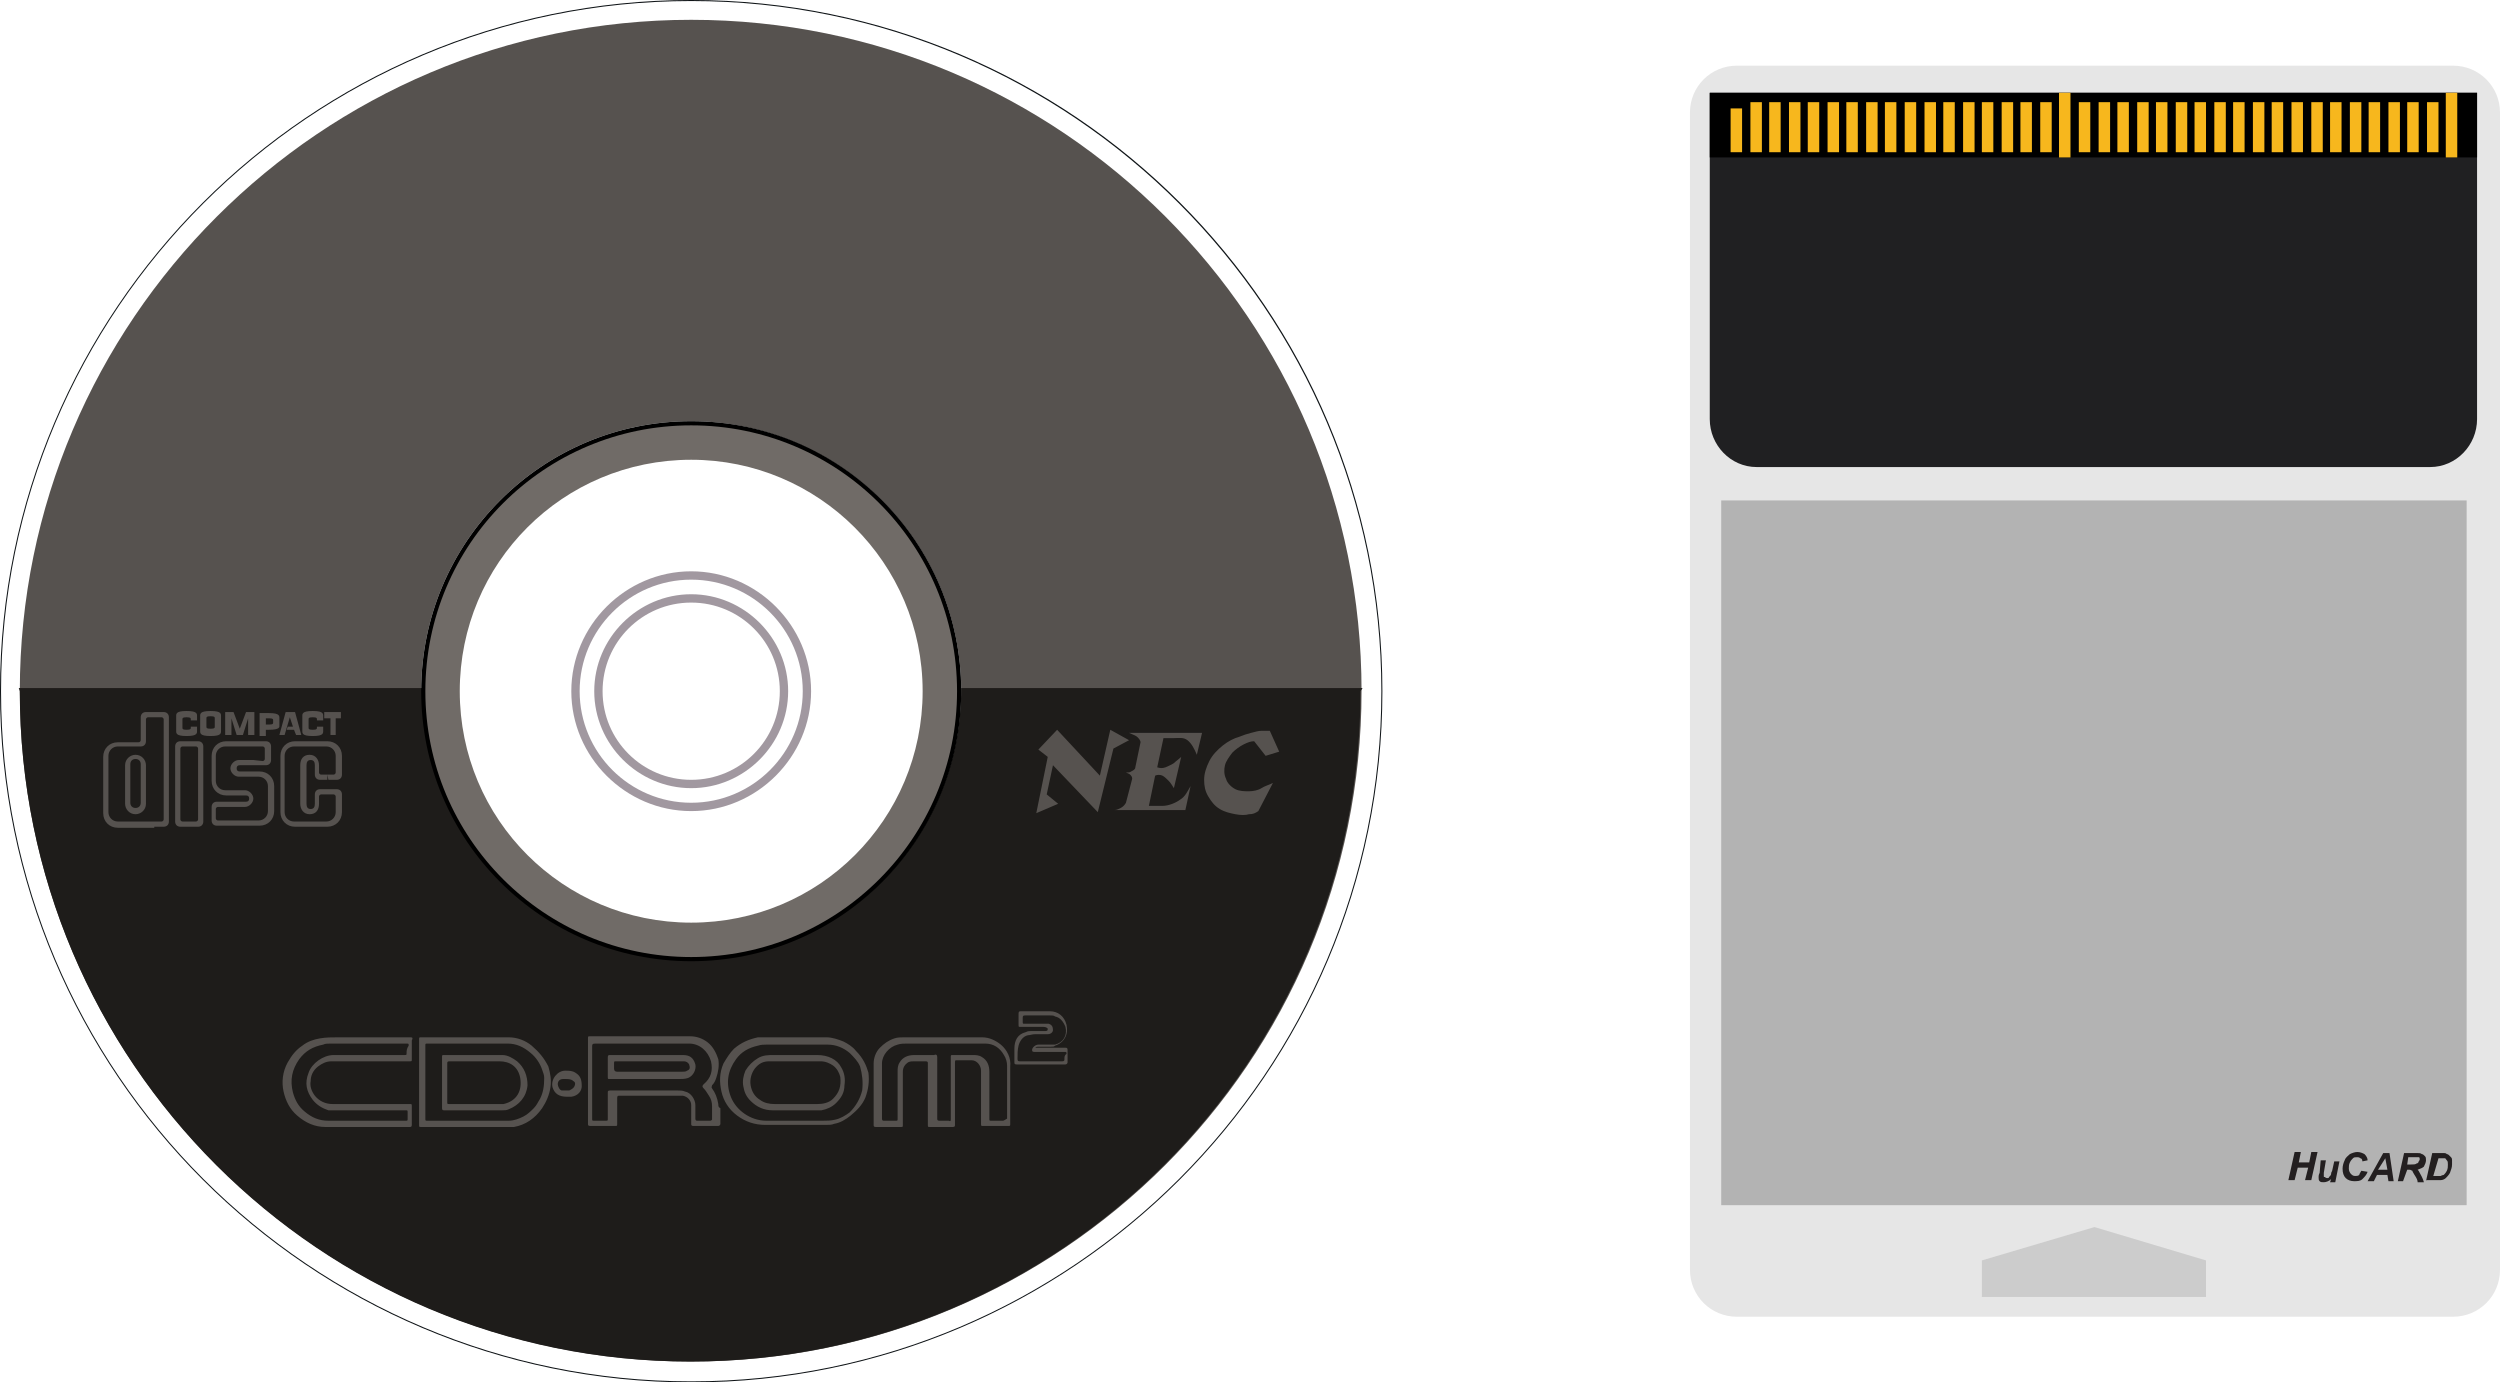 <?xml version="1.0" encoding="utf-8"?>
<!-- Generator: Adobe Illustrator 19.0.0, SVG Export Plug-In . SVG Version: 6.00 Build 0)  -->
<svg version="1.1" baseProfile="tiny" id="Calque_1"
	 xmlns="http://www.w3.org/2000/svg" xmlns:xlink="http://www.w3.org/1999/xlink" x="0px" y="0px" viewBox="0 0 239.8 132.6"
	 xml:space="preserve">
<g>
	<path fill="#E6E6E6" d="M239.8,121.8c0,2.5-2,4.5-4.5,4.5h-68.7c-2.5,0-4.5-2-4.5-4.5v-111c0-2.5,2-4.5,4.5-4.5h68.7
		c2.5,0,4.5,2,4.5,4.5V121.8z"/>
	<rect x="165.1" y="48" fill="#B3B3B3" width="71.5" height="67.6"/>
	<path fill="#202022" d="M164,8.9v31.3c0,2.5,2,4.6,4.5,4.6h64.6c2.5,0,4.5-2.1,4.5-4.6V8.9H164z"/>
	<rect x="164" y="8.9" width="73.6" height="6.2"/>
	<polygon fill="#CCCCCC" points="211.6,120.9 200.9,117.7 190.1,120.9 190.1,124.4 211.6,124.4 	"/>
	<g>
		<rect x="166" y="10.4" fill="#F7B71D" width="1.1" height="4.2"/>
		<rect x="167.9" y="9.8" fill="#F7B71D" width="1.1" height="4.8"/>
		<rect x="169.7" y="9.8" fill="#F7B71D" width="1.1" height="4.8"/>
		<rect x="171.6" y="9.8" fill="#F7B71D" width="1.1" height="4.8"/>
		<rect x="173.4" y="9.8" fill="#F7B71D" width="1.1" height="4.8"/>
		<rect x="175.3" y="9.8" fill="#F7B71D" width="1.1" height="4.8"/>
		<rect x="177.1" y="9.8" fill="#F7B71D" width="1.1" height="4.8"/>
		<rect x="179" y="9.8" fill="#F7B71D" width="1.1" height="4.8"/>
		<rect x="180.8" y="9.8" fill="#F7B71D" width="1.1" height="4.8"/>
		<rect x="182.7" y="9.8" fill="#F7B71D" width="1.1" height="4.8"/>
		<rect x="184.6" y="9.8" fill="#F7B71D" width="1.1" height="4.8"/>
		<rect x="186.4" y="9.8" fill="#F7B71D" width="1.1" height="4.8"/>
		<rect x="188.3" y="9.8" fill="#F7B71D" width="1.1" height="4.8"/>
		<rect x="190.1" y="9.8" fill="#F7B71D" width="1.1" height="4.8"/>
		<rect x="192" y="9.8" fill="#F7B71D" width="1.1" height="4.8"/>
		<rect x="193.8" y="9.8" fill="#F7B71D" width="1.1" height="4.8"/>
		<rect x="195.7" y="9.8" fill="#F7B71D" width="1.1" height="4.8"/>
		<rect x="197.5" y="8.9" fill="#F7B71D" width="1.1" height="6.2"/>
		<rect x="199.4" y="9.8" fill="#F7B71D" width="1.1" height="4.8"/>
		<rect x="201.3" y="9.8" fill="#F7B71D" width="1.1" height="4.8"/>
		<rect x="203.1" y="9.8" fill="#F7B71D" width="1.1" height="4.8"/>
		<rect x="205" y="9.8" fill="#F7B71D" width="1.1" height="4.8"/>
		<rect x="206.8" y="9.8" fill="#F7B71D" width="1.1" height="4.8"/>
		<rect x="208.7" y="9.8" fill="#F7B71D" width="1.1" height="4.8"/>
		<rect x="210.5" y="9.8" fill="#F7B71D" width="1.1" height="4.8"/>
		<rect x="212.4" y="9.8" fill="#F7B71D" width="1.1" height="4.8"/>
		<rect x="214.2" y="9.8" fill="#F7B71D" width="1.1" height="4.8"/>
		<rect x="216.1" y="9.8" fill="#F7B71D" width="1.1" height="4.8"/>
		<rect x="217.9" y="9.8" fill="#F7B71D" width="1.1" height="4.8"/>
		<rect x="219.8" y="9.8" fill="#F7B71D" width="1.1" height="4.8"/>
		<rect x="221.7" y="9.8" fill="#F7B71D" width="1.1" height="4.8"/>
		<rect x="223.5" y="9.8" fill="#F7B71D" width="1.1" height="4.8"/>
		<rect x="225.4" y="9.8" fill="#F7B71D" width="1.1" height="4.8"/>
		<rect x="227.2" y="9.8" fill="#F7B71D" width="1.1" height="4.8"/>
		<rect x="229.1" y="9.8" fill="#F7B71D" width="1.1" height="4.8"/>
		<rect x="230.9" y="9.8" fill="#F7B71D" width="1.1" height="4.8"/>
		<rect x="232.8" y="9.8" fill="#F7B71D" width="1.1" height="4.8"/>
		<rect x="234.6" y="8.9" fill="#F7B71D" width="1.1" height="6.2"/>
	</g>
	<g>
		<path fill="#231F20" d="M221.4,112h-1l-0.3,1.2h-0.6l0.6-2.7h0.6l-0.2,1h1l0.2-1h0.6l-0.6,2.7h-0.6L221.4,112z"/>
		<path fill="#231F20" d="M222.6,111.3h0.5l-0.2,1.2c0,0.1,0,0.2,0,0.3c0,0.1,0,0.1,0.1,0.1c0,0,0.1,0.1,0.2,0.1c0,0,0.1,0,0.1,0
			c0,0,0.1,0,0.1-0.1c0,0,0.1-0.1,0.1-0.1c0,0,0.1-0.1,0.1-0.2c0-0.1,0-0.1,0.1-0.3l0.2-0.9h0.5l-0.4,2h-0.5l0.1-0.3
			c-0.2,0.2-0.5,0.3-0.7,0.3c-0.2,0-0.3,0-0.4-0.1c-0.1-0.1-0.1-0.2-0.1-0.4c0-0.1,0-0.2,0.1-0.4L222.6,111.3z"/>
		<path fill="#231F20" d="M226.5,112.3l0.6,0.1c-0.1,0.3-0.3,0.5-0.5,0.7c-0.2,0.2-0.5,0.2-0.8,0.2c-0.3,0-0.6-0.1-0.8-0.3
			c-0.2-0.2-0.3-0.5-0.3-0.9c0-0.3,0.1-0.6,0.2-0.8c0.1-0.3,0.3-0.4,0.5-0.6c0.2-0.1,0.5-0.2,0.7-0.2c0.3,0,0.5,0.1,0.7,0.2
			c0.2,0.2,0.3,0.4,0.3,0.6l-0.5,0.1c0-0.2-0.1-0.3-0.2-0.3c-0.1-0.1-0.2-0.1-0.3-0.1c-0.2,0-0.3,0-0.4,0.1
			c-0.1,0.1-0.2,0.2-0.3,0.4c-0.1,0.2-0.1,0.4-0.1,0.6c0,0.2,0.1,0.4,0.2,0.5c0.1,0.1,0.2,0.2,0.4,0.2c0.1,0,0.3,0,0.4-0.1
			C226.3,112.6,226.4,112.5,226.5,112.3z"/>
		<path fill="#231F20" d="M229,112.7H228l-0.3,0.6h-0.6l1.5-2.7h0.6l0.4,2.7h-0.5L229,112.7z M229,112.2l-0.2-1.1l-0.7,1.1H229z"/>
		<path fill="#231F20" d="M230.5,113.3H230l0.6-2.7h1.2c0.2,0,0.4,0,0.5,0.1c0.1,0,0.2,0.1,0.3,0.2c0.1,0.1,0.1,0.2,0.1,0.4
			c0,0.2-0.1,0.4-0.2,0.6c-0.1,0.1-0.3,0.2-0.6,0.3c0.1,0.1,0.1,0.1,0.2,0.3c0.1,0.2,0.3,0.5,0.4,0.9h-0.6c0-0.2-0.1-0.4-0.3-0.7
			c-0.1-0.2-0.2-0.3-0.2-0.4c-0.1,0-0.1-0.1-0.3-0.1h-0.2L230.5,113.3z M230.9,111.7h0.3c0.3,0,0.5,0,0.6-0.1c0.1,0,0.2-0.1,0.2-0.2
			c0.1-0.1,0.1-0.2,0.1-0.2c0-0.1,0-0.2-0.1-0.2c0,0-0.2,0-0.3,0H231L230.9,111.7z"/>
		<path fill="#231F20" d="M232.7,113.3l0.6-2.7h0.7c0.2,0,0.3,0,0.4,0c0.1,0,0.2,0,0.3,0.1c0.1,0,0.2,0.1,0.2,0.1
			c0.1,0.1,0.1,0.1,0.2,0.2s0.1,0.2,0.1,0.3c0,0.1,0,0.2,0,0.4c0,0.3-0.1,0.5-0.2,0.8c-0.1,0.2-0.3,0.4-0.4,0.5
			c-0.1,0.1-0.3,0.2-0.5,0.2c-0.1,0-0.3,0-0.5,0H232.7z M233.4,112.8h0.3c0.2,0,0.4,0,0.4,0s0.2-0.1,0.3-0.1
			c0.1-0.1,0.2-0.2,0.3-0.4c0.1-0.2,0.1-0.4,0.1-0.6c0-0.2,0-0.3-0.1-0.4c-0.1-0.1-0.1-0.2-0.2-0.2c-0.1,0-0.2,0-0.3,0h-0.3
			L233.4,112.8z"/>
	</g>
</g>
<g>
	<path fill="#56524F" d="M130.6,66.3c0,35.5-28.8,64.3-64.3,64.3S1.9,101.8,1.9,66.3S30.8,1.9,66.3,1.9S130.6,30.7,130.6,66.3z
		 M77.3,42.9c-3.4-1.6-7.1-2.5-11-2.5C52,40.4,40.4,52,40.4,66.3S52,92.2,66.3,92.2c14.3,0,25.9-11.6,25.9-25.9
		C92.2,56,86.1,47,77.3,42.9"/>
	<g>
		<path fill="#0F1417" d="M66.3,132.6C29.7,132.6,0,102.8,0,66.3S29.7,0,66.3,0c36.6,0,66.3,29.7,66.3,66.3S102.8,132.6,66.3,132.6z
			 M66.3,0.1C29.8,0.1,0.1,29.8,0.1,66.3c0,36.5,29.7,66.2,66.2,66.2c36.5,0,66.2-29.7,66.2-66.2C132.5,29.8,102.8,0.1,66.3,0.1z"/>
	</g>
	<g>
		<path fill="#A198A0" d="M66.3,77.8c-6.3,0-11.5-5.2-11.5-11.5S60,54.8,66.3,54.8S77.8,60,77.8,66.3S72.6,77.8,66.3,77.8z
			 M66.3,55.6c-5.9,0-10.7,4.8-10.7,10.7c0,5.9,4.8,10.7,10.7,10.7C72.2,77,77,72.2,77,66.3C77,60.4,72.2,55.6,66.3,55.6z"/>
	</g>
	<g>
		<path fill="#A198A0" d="M66.3,75.6c-5.1,0-9.3-4.2-9.3-9.3c0-5.1,4.2-9.3,9.3-9.3c5.1,0,9.3,4.2,9.3,9.3
			C75.6,71.4,71.4,75.6,66.3,75.6z M66.3,57.8c-4.7,0-8.5,3.8-8.5,8.5c0,4.7,3.8,8.5,8.5,8.5c4.7,0,8.5-3.8,8.5-8.5
			C74.8,61.6,71,57.8,66.3,57.8z"/>
	</g>
	<path fill="none" stroke="#7BC043" stroke-miterlimit="10" d="M66.3,88"/>
	<path fill="none" stroke="#7BC043" stroke-miterlimit="10" d="M66.3,92.2"/>
	<path fill="none" stroke="#7BC043" stroke-miterlimit="10" d="M66.3,42.9"/>
	<path fill="none" stroke="#7BC043" stroke-miterlimit="10" d="M66.3,40.4"/>
	<path fill="none" stroke="#7BC043" stroke-miterlimit="10" d="M66.3,66.3"/>
	<path fill="none" stroke="#7BC043" stroke-miterlimit="10" d="M66.3,69.8"/>
	<path fill="#1E1C1A" d="M1.9,66.3c0,35.5,28.8,64.3,64.3,64.3s64.3-28.8,64.3-64.3l0.2-0.3H92.2c0,14.3-11.2,25.9-25.5,25.9
		c-14.3,0-25.9-11.6-25.9-25.9h-39"/>
	<g>
		<g>
			<path fill-rule="evenodd" fill="#56524F" d="M105.5,74.4l-4.1-4.4l-1.8,1.9l0.9,0.7L99.4,78l2.1-0.9l-1.1-0.9l0.6-2.8l4.3,4.5
				l1.5-6.1l1.5-0.8l-1.8-1L105.5,74.4L105.5,74.4z M109.1,70.7c0.1,0.1,0.3,0.3,0.3,0.5l0,0l-0.5,2.4l0,0c0,0.2-0.2,0.3-0.4,0.4
				c-0.1,0.1-0.3,0.1-0.5,0.1c0.2,0.1,0.3,0.1,0.4,0.2c0.1,0.1,0.2,0.2,0.2,0.4l0,0l-0.6,2.3l0,0c-0.1,0.2-0.3,0.4-0.5,0.5
				c-0.2,0.1-0.4,0.2-0.6,0.2l0,0h6.8l0.5-2.3l0,0c-0.3,0.5-0.5,1-1,1.3c-0.4,0.3-1.1,0.6-1.7,0.6l0,0h-1.3l0.6-2.9l0,0
				c0.2-0.1,0.5-0.1,0.7,0c0.2,0.1,0.4,0.3,0.6,0.5c0.2,0.2,0.3,0.4,0.5,0.7l0,0l0.7-3l0,0c-0.2,0.2-0.5,0.4-0.7,0.6
				c-0.3,0.2-0.6,0.3-0.8,0.4c-0.3,0.1-0.5,0.1-0.8,0l0,0l0.6-2.8l1,0l0,0c0.5,0,0.9-0.1,1.3,0.2c0.4,0.3,0.7,0.9,0.9,1.4l0,0
				l0.5-2.1h-7l0,0C108.8,70.5,109,70.6,109.1,70.7L109.1,70.7z M117.3,71.5c-0.5,0.4-1,0.9-1.3,1.5c-0.3,0.6-0.5,1.2-0.5,1.8
				c0,0.6,0.1,1.1,0.4,1.6c0.3,0.5,0.6,0.9,1.1,1.2c0.5,0.3,1,0.4,1.5,0.5c0.5,0.1,1,0.1,1.3,0c0.4,0,0.6-0.1,0.9-0.3l0,0l1.4-2.7
				l0,0c-0.4,0.2-0.8,0.3-1.1,0.5s-0.8,0.3-1.2,0.3c-0.4,0-0.9,0-1.3-0.2c-0.4-0.2-0.8-0.6-0.9-1c-0.2-0.4-0.2-0.9-0.1-1.3
				s0.4-0.8,0.7-1.2c0.3-0.3,0.7-0.6,1.1-0.8c0.4-0.2,0.7-0.3,1-0.3l0,0l1.1,1.4l1.3-0.4l-0.9-2l0,0c-0.2,0-0.5,0-0.8,0
				c-0.3,0-0.6,0.1-1,0.2c-0.4,0.1-0.7,0.2-1.2,0.4C118.4,70.8,117.8,71.1,117.3,71.5L117.3,71.5z"/>
		</g>
		<g>
			<path fill="#56524F" d="M30.4,69.7c0,0.1,0,0.1,0,0.1c0,0.1,0,0.2-0.4,0.2s-0.4-0.1-0.4-0.2c0,0,0-0.3,0-0.4c0-0.1,0-0.4,0-0.4
				c0-0.1,0-0.2,0.4-0.2s0.4,0.1,0.4,0.2c0,0,0,0.1,0,0.1l0.6,0c0-0.1,0-0.2,0-0.3c0-0.3,0.1-0.6-1-0.6c-1.1,0-1,0.3-1,0.6
				c0,0.1,0,0.3,0,0.6c0,0.2,0,0.5,0,0.6c0,0.3-0.1,0.6,1,0.6c1.1,0,1-0.3,1-0.6c0-0.1,0-0.2,0-0.3H30.4L30.4,69.7z"/>
			<polygon fill="#56524F" points="23.6,68.3 23,69.9 22.4,68.3 21.6,68.3 21.6,70.5 22.2,70.5 22.2,68.9 22.7,70.5 23.3,70.5 
				23.8,68.9 23.8,70.5 24.4,70.5 24.4,68.3 			"/>
			<polygon fill="#56524F" points="31.1,68.3 32.7,68.3 32.7,68.9 32.2,68.9 32.2,70.5 31.7,70.5 31.7,68.9 31.1,68.9 			"/>
			<polygon fill="#56524F" points="26.8,70.5 27.4,68.3 28.3,68.3 28.9,70.5 28.4,70.5 28.2,70 27.5,70 27.6,69.7 28.1,69.7 
				27.8,68.8 27.3,70.5 			"/>
			<path fill="#56524F" d="M20.2,68.7c0.4,0,0.4,0.1,0.4,0.2c0,0,0,0.3,0,0.4c0,0.1,0,0.4,0,0.4c0,0.1,0,0.2-0.4,0.2
				s-0.4-0.1-0.4-0.2c0,0,0-0.3,0-0.4c0-0.1,0-0.4,0-0.4C19.8,68.8,19.8,68.7,20.2,68.7l0-0.5c-1.1,0-1,0.3-1,0.6c0,0.1,0,0.3,0,0.6
				c0,0.2,0,0.5,0,0.6c0,0.3-0.1,0.6,1,0.6c1.1,0,1-0.3,1-0.6c0-0.1,0-0.3,0-0.6c0-0.2,0-0.5,0-0.6c0-0.3,0.1-0.6-1-0.6L20.2,68.7z"
				/>
			<path fill="#56524F" d="M18.3,69.7c0,0.1,0,0.1,0,0.1c0,0.1,0,0.2-0.4,0.2c-0.4,0-0.4-0.1-0.4-0.2c0,0,0-0.3,0-0.4
				c0-0.1,0-0.4,0-0.4c0-0.1,0-0.2,0.4-0.2c0.4,0,0.4,0.1,0.4,0.2c0,0,0,0.1,0,0.1l0.6,0c0-0.1,0-0.2,0-0.3c0-0.3,0.1-0.6-1-0.6
				c-1.1,0-1,0.3-1,0.6c0,0.1,0,0.3,0,0.6c0,0.2,0,0.5,0,0.6c0,0.3-0.1,0.6,1,0.6c1.1,0,1-0.3,1-0.6c0-0.1,0-0.2,0-0.3H18.3z"/>
			<path fill="#56524F" d="M25.8,70l-0.3,0v-0.5l0.3,0c0.4,0,0.4-0.1,0.4-0.2c0,0,0,0,0-0.1s0-0.1,0-0.1c0-0.1,0-0.2-0.4-0.2l-0.3,0
				l0,1.7h-0.6v-2.2l0.9,0c1.1,0,1,0.3,1,0.6c0,0,0,0.2,0,0.3c0,0.1,0,0.2,0,0.3C26.8,69.7,26.9,70,25.8,70L25.8,70z"/>
			<path fill="#56524F" d="M14.8,78.8l-3.5,0c-0.5,0-0.9-0.4-0.9-0.9v-5.4c0-0.5,0.4-0.9,0.9-0.9l2.2,0c0.3,0,0.5-0.2,0.5-0.5l0-2.1
				c0-0.1,0.1-0.2,0.2-0.2h1.3c0.1,0,0.2,0.1,0.2,0.2l0,9.6c0,0.1-0.1,0.2-0.2,0.2L14.8,78.8l0,0.5h0.9c0.3,0,0.5-0.2,0.5-0.5V68.8
				c0-0.3-0.2-0.5-0.5-0.5H14c-0.3,0-0.5,0.2-0.5,0.5l0,2.2c0,0.1-0.1,0.2-0.2,0.2l-2,0c-0.8,0-1.4,0.6-1.4,1.4l0,5.4
				c0,0.8,0.6,1.4,1.4,1.4l3.5,0L14.8,78.8L14.8,78.8z"/>
			<path fill="#56524F" d="M13.5,76.8v-3.5c0-0.3-0.2-0.5-0.5-0.5c-0.3,0-0.5,0.2-0.5,0.5v3.7c0,0.3,0.2,0.5,0.5,0.5
				c0.3,0,0.5-0.2,0.5-0.5V76.8l0.5,0v0.3c0,0.6-0.5,1-1,1c-0.6,0-1-0.5-1-1v-3.7c0-0.6,0.5-1,1-1c0.6,0,1,0.5,1,1v3.5L13.5,76.8z"
				/>
			<path fill="#56524F" d="M18.2,78.8h-0.7c-0.1,0-0.2-0.1-0.2-0.2l0-6.8c0-0.1,0.1-0.2,0.2-0.2h1.3c0.1,0,0.2,0.1,0.2,0.2l0,6.8
				c0,0.1-0.1,0.2-0.2,0.2L18.2,78.8v0.5l0.8,0c0.3,0,0.5-0.2,0.5-0.5v-7.2c0-0.3-0.2-0.5-0.5-0.5l-1.7,0c-0.3,0-0.5,0.2-0.5,0.5
				l0,7.2c0,0.3,0.2,0.5,0.5,0.5l0.9,0V78.8L18.2,78.8z"/>
			<path fill="#56524F" d="M24.3,72.9l-1.4,0c-0.4,0-0.8,0.4-0.8,0.8c0,0.4,0.4,0.8,0.8,0.8l1.9,0c0.5,0,0.9,0.4,0.9,0.9l0,2.4
				c0,0.5-0.4,0.9-0.9,0.9l-3.9,0c-0.1,0-0.2-0.1-0.2-0.2v-0.9c0-0.1,0.1-0.2,0.2-0.2l2.6,0c0.4,0,0.8-0.4,0.8-0.8
				c0-0.4-0.4-0.8-0.8-0.8l-1.9,0c-0.5,0-0.9-0.4-0.9-0.9v-2.4c0-0.5,0.4-0.9,0.9-0.9l3.6,0c0.1,0,0.2,0.1,0.2,0.2v1
				c0,0.1-0.1,0.2-0.2,0.2L24.3,72.9l0,0.5l1.2,0c0.3,0,0.5-0.2,0.5-0.5l0-1.3c0-0.3-0.2-0.5-0.5-0.5l-3.8,0c-0.8,0-1.4,0.6-1.4,1.4
				v2.4c0,0.8,0.6,1.4,1.4,1.4l1.9,0c0.2,0,0.3,0.1,0.3,0.3c0,0.2-0.1,0.3-0.3,0.3l-2.8,0c-0.3,0-0.5,0.2-0.5,0.5v1.3
				c0,0.3,0.2,0.5,0.5,0.5l4.1,0c0.8,0,1.4-0.6,1.4-1.4l0-2.4c0-0.8-0.6-1.4-1.4-1.4l-1.9,0c-0.2,0-0.3-0.1-0.3-0.3
				c0-0.2,0.1-0.3,0.3-0.3h1.4L24.3,72.9z"/>
			<path fill="#56524F" d="M31.4,74.3h0.6c0.1,0,0.2-0.1,0.2-0.2l0-1.6c0-0.5-0.4-0.9-0.9-0.9h-3.1c-0.5,0-0.9,0.4-0.9,0.9v5.4
				c0,0.5,0.4,0.9,0.9,0.9h3.1c0.5,0,0.9-0.4,0.9-0.9l0-1.5c0-0.1-0.1-0.2-0.2-0.2h-1.2c-0.1,0-0.2,0.1-0.2,0.2l0,0.7
				c0,0.6-0.3,1-0.9,1c-0.6,0-0.9-0.5-0.9-1v-3.7c0-0.6,0.3-1,0.9-1c0.6,0,0.9,0.5,0.9,1l0,0.7c0,0.1,0.1,0.2,0.2,0.2L31.4,74.3
				l0,0.5h-0.7c-0.3,0-0.5-0.2-0.5-0.5l0-0.9c0-0.3-0.1-0.5-0.4-0.5s-0.4,0.2-0.4,0.5v3.7c0,0.3,0.1,0.5,0.4,0.5s0.4-0.2,0.4-0.5
				l0-0.9c0-0.3,0.2-0.5,0.5-0.5h1.6c0.3,0,0.5,0.2,0.5,0.5l0,1.7c0,0.8-0.6,1.4-1.4,1.4h-3.1c-0.8,0-1.4-0.6-1.4-1.4v-5.4
				c0-0.8,0.6-1.4,1.4-1.4h3.1c0.8,0,1.4,0.6,1.4,1.4l0,1.8c0,0.3-0.2,0.5-0.5,0.5h-0.8L31.4,74.3L31.4,74.3z"/>
		</g>
		<path fill-rule="evenodd" fill="#56524F" d="M96,100.2c-0.5-0.4-1.1-0.7-1.8-0.7h-7.5c-0.3,0-0.6,0-0.9,0.1
			c-0.6,0.2-1,0.5-1.4,0.9c-0.4,0.4-0.6,1-0.6,1.5c0,2,0,3.9,0,5.9c0,0.1,0,0.2,0.2,0.2c0.8,0,1.6,0,2.4,0c0.2,0,0.2,0,0.2-0.2
			c0-1.7,0-3.4,0-5.1c0-0.4,0.2-0.7,0.5-0.9c0.2-0.1,0.4-0.1,0.6-0.1c0.4,0,0.7,0,1.1,0c0.2,0,0.2,0.1,0.2,0.2c0,2,0,4,0,5.9
			c0,0.2,0,0.2,0.2,0.2c0.7,0,1.5,0,2.2,0c0.2,0,0.2-0.1,0.2-0.2c0-1.4,0-2.8,0-4.3c0-0.6,0-1.2,0-1.7c0-0.1,0-0.2,0.1-0.2
			c0.5,0,1,0,1.5,0c0.5,0,0.9,0.5,0.9,1c0,1.7,0,3.4,0,5.1c0,0.2,0,0.2,0.2,0.2c0.8,0,1.6,0,2.4,0c0.2,0,0.2,0,0.2-0.2
			c0-1.8,0-3.7,0-5.5C97,101.5,96.6,100.7,96,100.2z M96.2,107.5c-0.4,0-0.8,0-1.1,0c-0.2,0-0.2,0-0.2-0.2c0-1.5,0-3,0-4.5
			c0-0.6-0.2-1.1-0.7-1.4c-0.3-0.2-0.6-0.2-0.9-0.2c-0.6,0-1.3,0-1.9,0c-0.2,0-0.2,0-0.2,0.2c0,2,0,4,0,5.9c0,0.2,0,0.3-0.2,0.2
			c-0.3,0-0.6,0-0.9,0c-0.2,0-0.2-0.1-0.2-0.2c0-2,0-4,0-5.9c0-0.2-0.1-0.3-0.3-0.2c-0.6,0-1.2,0-1.9,0c-0.6,0-1.1,0.2-1.4,0.7
			c-0.2,0.3-0.2,0.6-0.2,0.9c0,1.5,0,3,0,4.5c0,0.2,0,0.2-0.2,0.2c-0.4,0-0.8,0-1.1,0c-0.1,0-0.2,0-0.2-0.2c0-1.8,0-3.5,0-5.3
			c0-0.8,0.7-1.6,1.5-1.8c0.3-0.1,0.6-0.1,0.9-0.1c1.2,0,2.4,0,3.6,0c1.3,0,2.6,0,3.9,0c0.8,0,1.4,0.4,1.8,1.1
			c0.2,0.3,0.3,0.7,0.3,1c0,1.7,0,3.4,0,5.1C96.4,107.4,96.3,107.5,96.2,107.5z M39.4,99.5c-2.3,0-4.6,0-7,0c-0.6,0-1.1,0-1.7,0.1
			c-0.6,0.1-1.2,0.3-1.7,0.7c-0.6,0.4-1,0.9-1.4,1.6c-0.5,0.9-0.6,1.9-0.4,2.8c0.2,0.9,0.6,1.7,1.3,2.3c0.8,0.7,1.7,1.1,2.7,1.1
			c1.3,0,2.6,0,3.9,0c1.4,0,2.8,0,4.2,0c0.1,0,0.2,0,0.2-0.2c0-0.6,0-1.2,0-1.8c0-0.2,0-0.2-0.2-0.2c-2.5,0-4.9,0-7.4,0
			c-0.7,0-1.3-0.3-1.7-0.8c-0.3-0.4-0.5-0.9-0.4-1.4c0-0.5,0.2-1,0.7-1.4c0.4-0.3,0.8-0.5,1.3-0.5c2.5,0,5,0,7.5,0
			c0.2,0,0.2,0,0.2-0.2c0-0.6,0-1.2,0-1.8C39.6,99.6,39.6,99.5,39.4,99.5z M39,101c0,0.2,0,0.2-0.2,0.2c-1.9,0-3.8,0-5.7,0
			c-0.4,0-0.7,0-1.1,0c-1,0-2.1,0.8-2.4,1.7c-0.4,1-0.2,1.8,0.4,2.6c0.4,0.5,0.9,0.8,1.5,1c0.1,0,0.3,0,0.4,0c2.3,0,4.6,0,7,0
			c0.2,0,0.2,0,0.2,0.2c0,0.2,0,0.4,0,0.6c0,0.2,0,0.2-0.2,0.2c-1.3,0-2.5,0-3.8,0c-1.2,0-2.4,0-3.6,0c-0.9,0-1.6-0.3-2.3-0.9
			c-0.6-0.5-0.9-1.1-1.1-1.8c-0.3-1.2-0.1-2.2,0.6-3.2c0.6-0.8,1.3-1.2,2.3-1.4c0.2-0.1,0.4-0.1,0.7-0.1c2.4,0,4.9,0,7.3,0
			c0.2,0,0.2,0,0.2,0.2C39,100.6,39,100.8,39,101z M68.9,105.9c-0.1-0.6-0.3-1.1-0.6-1.5c-0.1-0.1,0-0.2,0-0.3
			c0.2-0.2,0.3-0.4,0.4-0.7c0.2-0.6,0.3-1.2,0.2-1.8c-0.2-0.6-0.5-1.2-1-1.6c-0.5-0.4-1.1-0.6-1.7-0.6c-1.6,0-3.1,0-4.7,0
			c-1.6,0-3.3,0-4.9,0c-0.2,0-0.2,0-0.2,0.2c0,2.7,0,5.5,0,8.2c0,0.1,0,0.2,0.2,0.2c0.8,0,1.6,0,2.4,0c0.2,0,0.2,0,0.2-0.2
			c0-0.8,0-1.7,0-2.5c0-0.2,0.1-0.2,0.2-0.2c1.8,0,3.7,0,5.5,0c0.2,0,0.4,0,0.6,0c0.5,0.1,0.8,0.5,0.8,0.9c0,0.6,0,1.2,0,1.8
			c0,0.1,0,0.2,0.2,0.2c0.8,0,1.6,0,2.4,0c0.1,0,0.2-0.1,0.2-0.2c0-0.5,0-1,0-1.5C68.9,106.2,68.9,106.1,68.9,105.9z M68.1,107.5
			c-0.4,0-0.8,0-1.2,0c-0.1,0-0.2,0-0.2-0.2c0-0.4,0-0.9,0-1.3c0-0.5-0.4-1.2-1-1.3c-0.2-0.1-0.5-0.1-0.7-0.1c-2.2,0-4.3,0-6.5,0
			c-0.2,0-0.2,0.1-0.2,0.2c0,0.8,0,1.7,0,2.5c0,0.2,0,0.2-0.2,0.2c-0.4,0-0.7,0-1.1,0c-0.2,0-0.2,0-0.2-0.2c0-2.1,0-4.2,0-6.3
			c0-0.2,0-0.4,0-0.6c0-0.2,0-0.3,0.3-0.3c1.5,0,3,0,4.5,0c1.5,0,3,0,4.5,0c1,0,1.8,0.7,2.1,1.7c0.2,0.9,0,1.6-0.7,2.2
			c-0.1,0.1-0.2,0.2,0,0.4c0.2,0.2,0.3,0.4,0.5,0.7c0.2,0.3,0.3,0.6,0.3,1c0,0.4,0,0.9,0,1.3C68.2,107.5,68.2,107.5,68.1,107.5z
			 M51,100.3c-0.6-0.5-1.4-0.8-2.2-0.8c-2.8,0-5.6,0-8.4,0c-0.2,0-0.2,0-0.2,0.2c0,2.7,0,5.4,0,8.2c0,0.2,0,0.2,0.2,0.2
			c1.4,0,2.8,0,4.3,0c1.4,0,2.7,0,4.1,0c0.2,0,0.3,0,0.5,0c1.1-0.2,2-0.8,2.7-1.8c0.4-0.6,0.7-1.3,0.8-2c0.1-0.7,0-1.3-0.2-2
			C52.2,101.5,51.7,100.9,51,100.3z M51.8,105.4c-0.2,0.3-0.3,0.6-0.6,0.9c-0.3,0.3-0.6,0.6-1,0.8c-0.4,0.2-0.9,0.4-1.4,0.4
			c-1.3,0-2.6,0-3.9,0c-1.3,0-2.6,0-3.9,0c-0.2,0-0.2,0-0.2-0.2c0-2.3,0-4.6,0-7c0-0.2,0-0.2,0.2-0.2c2.6,0,5.1,0,7.7,0
			c0.8,0,1.5,0.3,2.2,0.9c0.5,0.4,0.9,1,1.1,1.6c0.1,0.3,0.2,0.5,0.2,0.8C52.2,104.2,52.1,104.8,51.8,105.4z M82.1,100.8
			c-0.3-0.4-0.8-0.7-1.2-0.9c-0.5-0.2-1.1-0.4-1.6-0.4c-1,0-2,0-3.1,0c-0.9,0-1.8,0-2.6,0c-0.3,0-0.6,0-0.9,0
			c-0.9,0.2-1.6,0.5-2.3,1.1c-0.4,0.4-0.7,0.9-1,1.4c-0.4,0.9-0.4,1.8-0.2,2.7c0.2,0.9,0.7,1.7,1.5,2.3c0.8,0.6,1.7,0.9,2.7,0.9
			c1.9,0,3.8,0,5.8,0c0.3,0,0.6,0,0.8-0.1c0.6-0.1,1.1-0.4,1.6-0.8c0.6-0.5,1.1-1,1.4-1.7c0.3-0.8,0.4-1.6,0.3-2.4
			C83.1,102.2,82.8,101.5,82.1,100.8z M82.7,104.6c-0.2,0.8-0.6,1.5-1.2,2.1c-0.4,0.3-0.9,0.6-1.4,0.7c-0.4,0.1-0.8,0.1-1.2,0.1
			h-2.6c-0.9,0-1.9,0-2.8,0c-1.5,0-2.9-1-3.4-2.3c-0.5-1.3-0.3-2.5,0.5-3.6c0.5-0.7,1.2-1.1,2.1-1.3c0.3-0.1,0.6-0.1,0.8-0.1
			c2,0,4,0,5.9,0c0.8,0,1.5,0.3,2.1,0.8c0.4,0.4,0.8,0.8,1,1.3C82.7,103,82.8,103.8,82.7,104.6z M102.2,100.5c-0.9,0-1.7,0-2.6,0
			h-0.3c0.1-0.1,0.2-0.1,0.3-0.1c0.4,0,0.8,0,1.2,0c0.2,0,0.3,0,0.4-0.1c0.9-0.3,1.3-1.1,1.1-2c-0.2-0.8-0.8-1.3-1.6-1.3
			c-0.9,0-1.9,0-2.8,0c-0.2,0-0.2,0.1-0.2,0.3c0,0.3,0,0.7,0,1c0,0.2,0,0.2,0.2,0.2c0.7,0,1.5,0,2.2,0c0.2,0,0.4,0.1,0.4,0.2
			c0,0.2-0.1,0.2-0.4,0.2c-0.4,0-0.8,0-1.2,0c-0.2,0-0.3,0-0.5,0.1c-0.8,0.2-1.1,0.8-1.1,1.6c0,0.4,0,0.8,0,1.3c0,0.1,0,0.2,0.2,0.2
			c1.6,0,3.2,0,4.7,0c0.1,0,0.2-0.1,0.2-0.2c0-0.4,0-0.8,0-1.2C102.4,100.5,102.3,100.5,102.2,100.5z M102.1,101.6
			c0,0.1,0,0.2-0.2,0.2c0,0,0,0,0,0h-2.1c-0.7,0-1.4,0-2,0c-0.2,0-0.2-0.1-0.2-0.3c0-0.4,0-0.8,0.1-1.2c0.1-0.4,0.4-0.9,0.9-1
			c0.2,0,0.4-0.1,0.7-0.1c0.4,0,0.8,0,1.2,0c0.3,0,0.5-0.2,0.5-0.4c0-0.3-0.1-0.5-0.4-0.6c-0.2,0-0.4,0-0.6,0c-0.6,0-1.1,0-1.7,0
			c-0.2,0-0.2,0-0.2-0.2c0-0.1,0-0.3,0-0.4c0-0.2,0.1-0.2,0.3-0.2c0.8,0,1.5,0,2.3,0c0.2,0,0.4,0,0.5,0.1c0.5,0.1,0.8,0.5,1,1
			c0.2,0.8-0.2,1.5-1,1.7c-0.1,0-0.1,0-0.2,0c-0.5,0-0.9,0-1.4,0c-0.3,0-0.6,0.3-0.6,0.5c0,0.1,0,0.2,0.2,0.2c0.3,0,0.5,0,0.8,0
			c0.7,0,1.4,0,2.1,0c0.2,0,0.2,0,0.2,0.2C102.1,101.2,102.1,101.4,102.1,101.6z M55.2,102.9c-0.3-0.2-0.6-0.2-1-0.2
			c-0.7,0-1.4,0.8-1.2,1.6c0.2,0.6,0.6,0.9,1.4,0.9c0.1,0,0.2,0,0.4,0c0.7-0.1,1-0.6,1-1C55.8,103.6,55.7,103.2,55.2,102.9z
			 M55.1,104.2c-0.1,0.2-0.3,0.3-0.5,0.4c-0.2,0-0.5,0-0.7,0c-0.2,0-0.4-0.4-0.4-0.6c0-0.3,0.2-0.5,0.5-0.5c0.1,0,0.2,0,0.3,0
			c0.2,0,0.5,0,0.7,0.2C55.2,103.8,55.2,104,55.1,104.2z M65.5,101.2c-2.3,0-4.6,0-7,0c-0.1,0-0.2,0-0.2,0.2c0,0.6,0,1.3,0,1.9
			c0,0.2,0,0.2,0.2,0.2c1.2,0,2.3,0,3.5,0c1,0,2.1,0,3.1,0c0.3,0,0.6,0,0.9-0.1c0.5-0.2,0.8-0.8,0.7-1.3
			C66.5,101.4,66.1,101.2,65.5,101.2z M65.9,102.7c-0.1,0.1-0.3,0.1-0.5,0.1c-2.1,0-4.1,0-6.2,0c-0.2,0-0.3-0.1-0.3-0.3
			c0-0.2,0-0.4,0-0.5c0-0.2,0-0.2,0.2-0.2c1.1,0,2.2,0,3.3,0c1.1,0,2.2,0,3.2,0c0.2,0,0.4,0.1,0.5,0.3
			C66.2,102.4,66.2,102.6,65.9,102.7z M49.6,101.8c-0.4-0.3-0.9-0.6-1.4-0.6c-1.9,0-3.7,0-5.6,0c-0.2,0-0.2,0-0.2,0.2
			c0,1.6,0,3.3,0,4.9c0,0.2,0.1,0.2,0.2,0.2c0.9,0,1.9,0,2.8,0c0.9,0,1.8,0,2.8,0c0.2,0,0.4,0,0.6-0.1c1-0.4,1.7-1.2,1.8-2.3
			C50.6,103.2,50.3,102.4,49.6,101.8z M48.3,105.9c-0.1,0-0.1,0-0.2,0h-2.5c-0.8,0-1.7,0-2.5,0c-0.2,0-0.2,0-0.2-0.2
			c0-1.2,0-2.5,0-3.7c0-0.1,0-0.2,0.2-0.2c1.6,0,3.2,0,4.8,0c1,0,1.8,0.5,2,1.6C50.1,104.6,49.6,105.6,48.3,105.9z M78.4,101.2
			c-0.7,0-1.5,0-2.2,0c-0.7,0-1.3,0-2,0c-0.5,0-1,0-1.5,0.3c-0.5,0.3-0.9,0.7-1.2,1.2c-0.2,0.5-0.3,1-0.2,1.5c0.1,0.6,0.3,1,0.7,1.4
			c0.6,0.6,1.3,0.9,2.1,0.9c1.3,0,2.6,0,3.8,0c0.3,0,0.6,0,0.9,0c0.5-0.1,1-0.3,1.4-0.7c0.5-0.5,0.8-1,0.8-1.7
			c0.1-0.6,0-1.2-0.3-1.7C80.3,101.6,79.4,101.2,78.4,101.2z M79.9,105.4c-0.4,0.4-1,0.5-1.5,0.5c-0.7,0-1.4,0-2.1,0
			c-0.7,0-1.4,0-2,0c-0.5,0-1-0.1-1.4-0.4c-0.5-0.3-0.8-0.8-0.9-1.4c-0.1-0.6,0.1-1.2,0.4-1.6c0.4-0.5,0.8-0.7,1.4-0.7
			c1.6,0,3.3,0,4.9,0c0.5,0,0.9,0.2,1.2,0.4c0.4,0.3,0.6,0.7,0.7,1.1C80.7,104.2,80.5,104.8,79.9,105.4z"/>
	</g>
	<g>
		<path d="M66.3,92.2c-14.3,0-25.9-11.6-25.9-25.9S52,40.4,66.3,40.4c14.3,0,25.9,11.6,25.9,25.9S80.6,92.2,66.3,92.2z M66.3,41.2
			c-13.9,0-25.1,11.3-25.1,25.1c0,13.9,11.3,25.1,25.1,25.1s25.1-11.3,25.1-25.1C91.4,52.4,80.1,41.2,66.3,41.2z"/>
	</g>
	<g>
		<path fill="#706B67" d="M91.8,66.3c0,14.1-11.4,25.5-25.5,25.5S40.8,80.4,40.8,66.3s11.4-25.5,25.5-25.5S91.8,52.2,91.8,66.3z
			 M66.3,44.1C54,44.1,44.1,54,44.1,66.3S54,88.5,66.3,88.5s22.2-9.9,22.2-22.2S78.5,44.1,66.3,44.1z"/>
	</g>
</g>
</svg>

